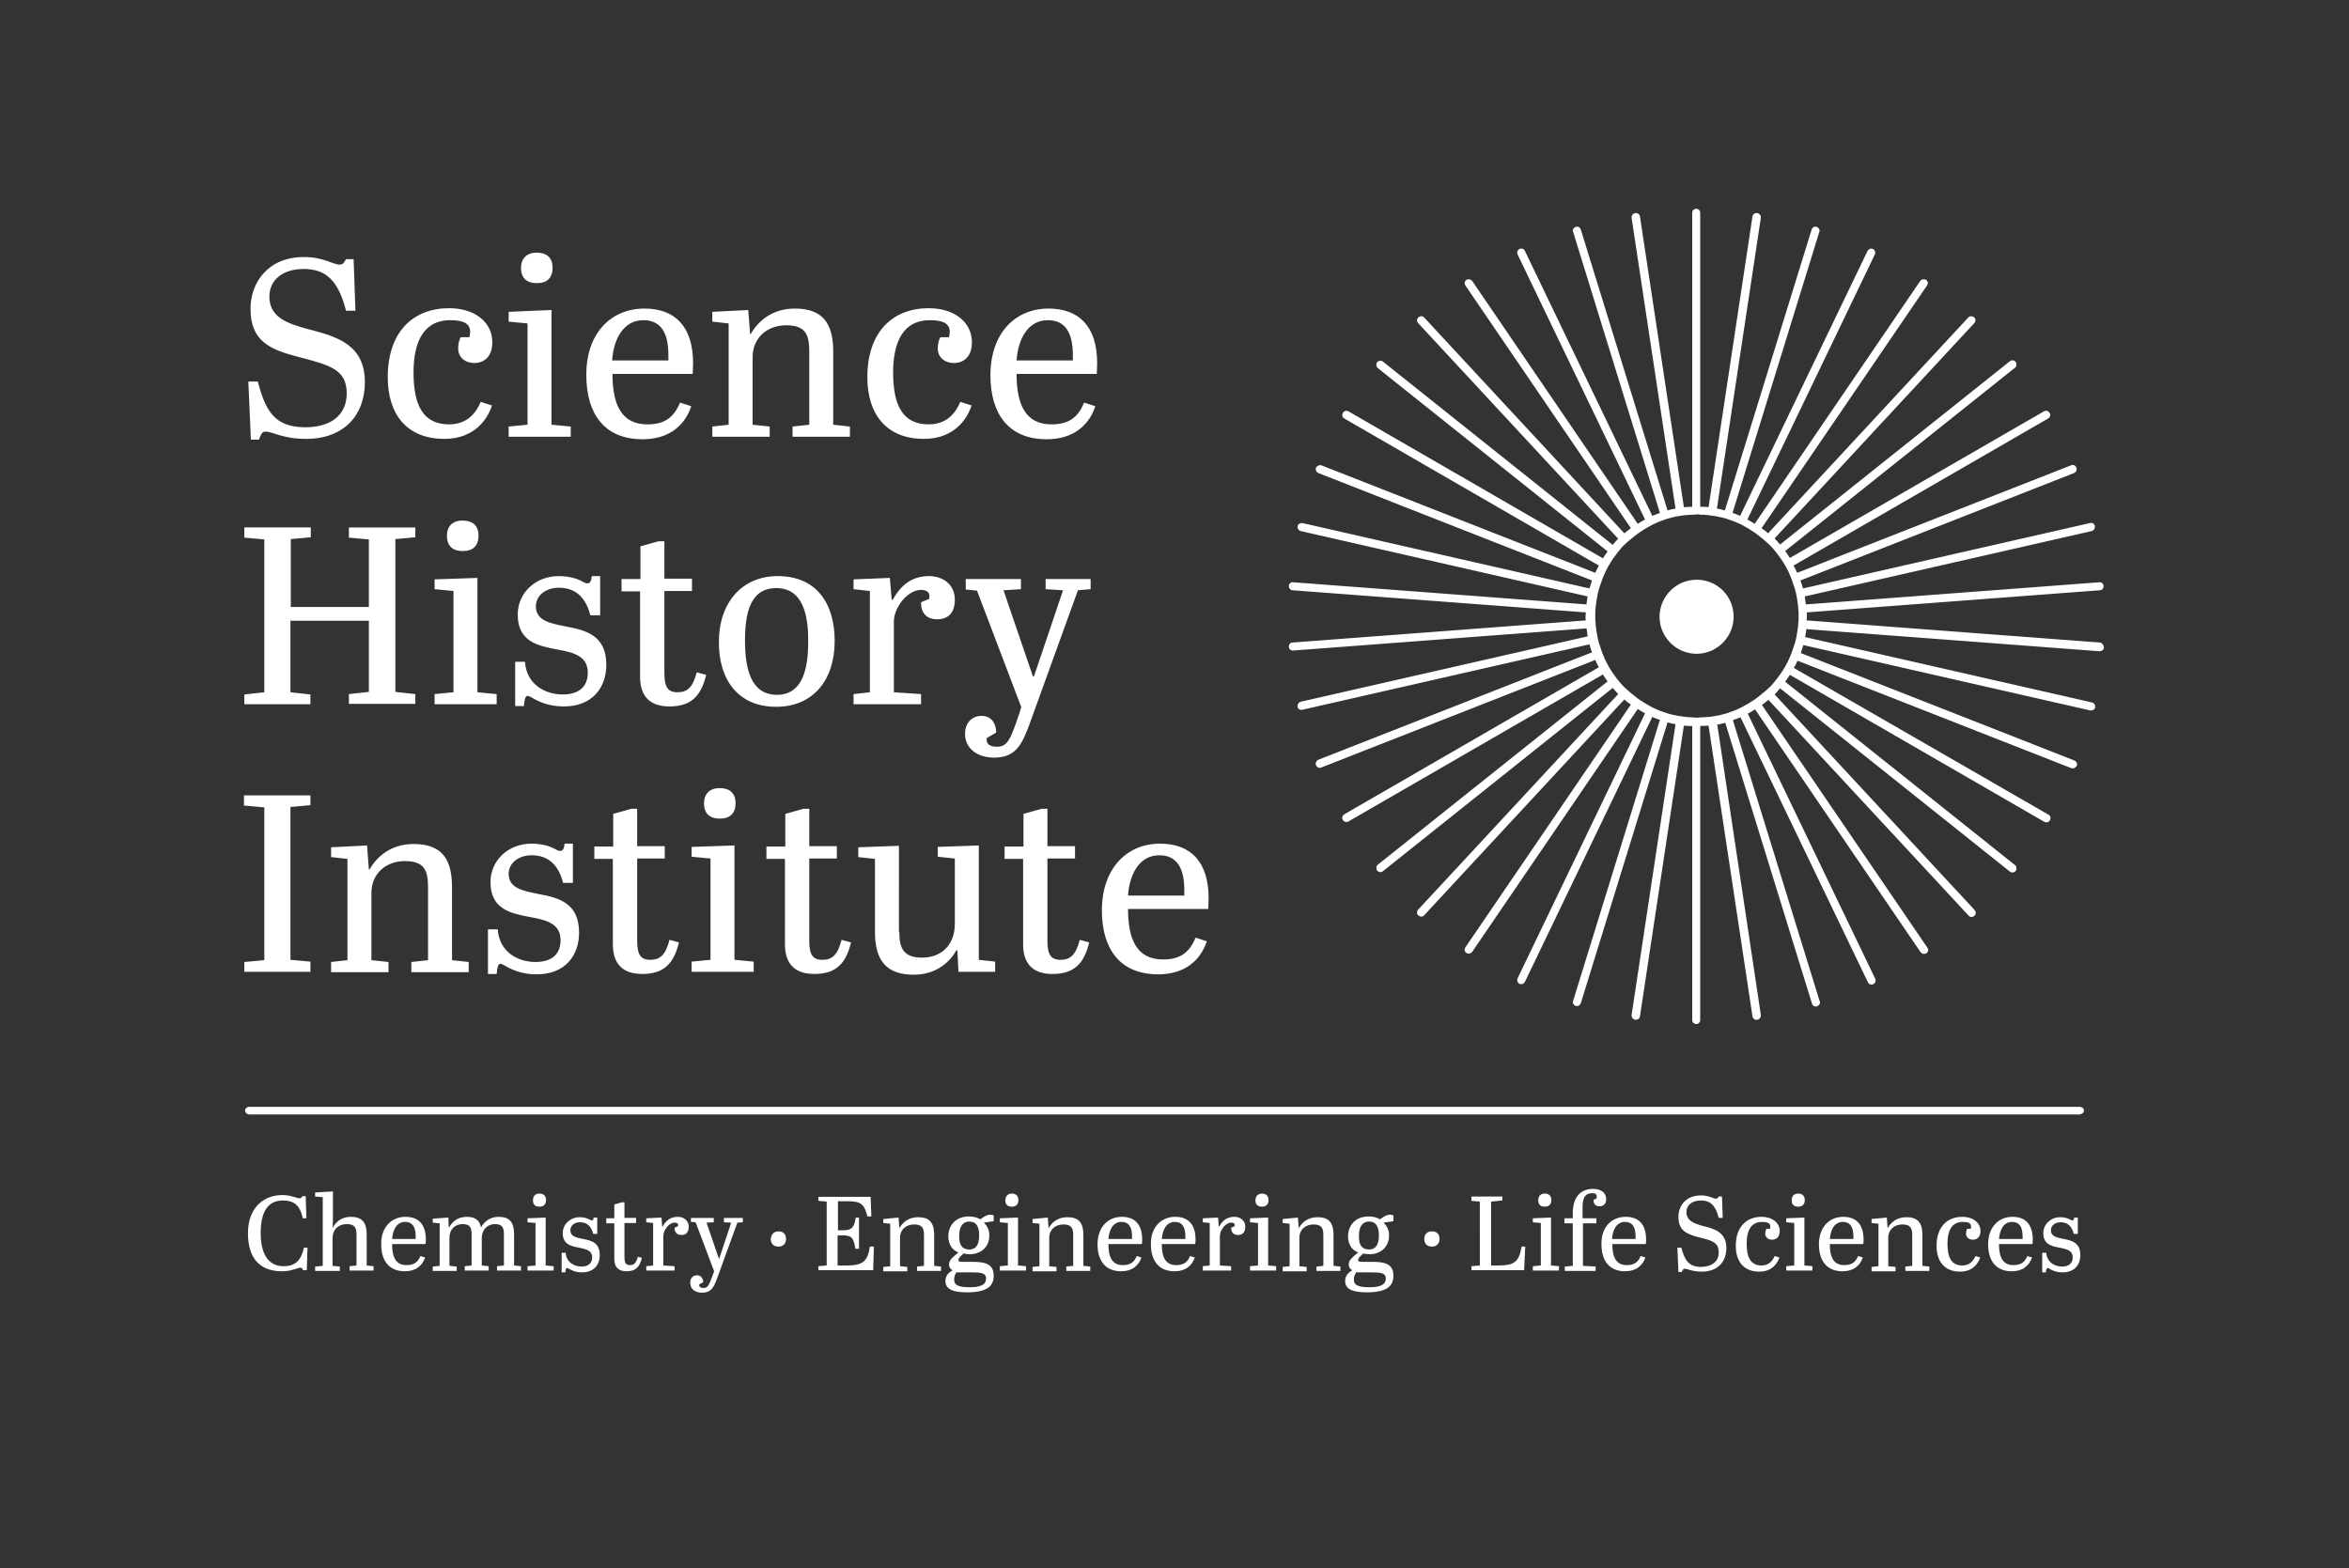 <?xml version="1.0" encoding="utf-8"?>
<!-- Generator: Adobe Illustrator 22.0.1, SVG Export Plug-In . SVG Version: 6.00 Build 0)  -->
<svg version="1.1" id="Layer_1" xmlns="http://www.w3.org/2000/svg" xmlns:xlink="http://www.w3.org/1999/xlink" x="0px" y="0px"
	 viewBox="0 0 647 432" style="enable-background:new 0 0 647 432;" xml:space="preserve">
<rect x="0" y="0" width="647" height="432" fill="#333333" stroke="none"/>
<style type="text/css">
	.st0{fill:#FFFFFF;}
</style>
<path class="st0" d="M71.8,339.7c0,5.7,2.1,9.1,6.3,9.1c3.1,0,4.8-1.4,5.6-5.1h1l-0.2,6.2h-1c-0.2-0.4-0.3-0.7-0.8-0.7
	c-0.6,0-2.4,1-5,1c-5.7,0-9.4-3.1-9.4-10.5c0-6.9,4.2-10.5,9.5-10.5c2.3,0,4,0.9,4.7,0.9c0.4,0,0.6-0.2,0.8-0.6h0.9l0.2,6.1h-1
	c-0.8-3.7-2.5-4.9-5.5-4.9C74,330.7,71.8,333.5,71.8,339.7z M91.7,328.2v8.1l-0.1,1.8h0.1c0.8-1.5,2.4-2.9,4.9-2.9
	c3.1,0,4.4,1.5,4.4,4.9v8.5l1.9,0.2v1.2h-6.6v-1.2l1.9-0.2v-8.4c0-1.9-0.4-3-2.7-3c-2.1,0-3.9,1.3-3.9,4v7.5l2,0.2v1.2h-6.8v-1.2
	l2.1-0.2v-18.9l-2.1-0.2v-1.1L91.7,328.2z M111.7,335.2c3.5,0,5.6,2,5.6,6.3c0,0.4,0,0.8-0.1,1.2H108c0,3.6,1,5.8,4,5.8
	c2,0,3.1-0.8,3.8-2.5l1.3,0.4c-0.8,2.3-2.6,3.8-5.6,3.8c-4.4,0-6.5-3-6.5-7.4C104.9,338,107.9,335.2,111.7,335.2z M114.5,341.2v-0.6
	c0-2.6-0.9-4-2.9-4c-2.3,0-3.4,2.1-3.6,4.7H114.5z M123.5,335.4l0.1,2.7h0.1c0.8-1.4,2.2-2.9,4.9-2.9c2.2,0,3.5,0.9,3.9,2.9
	c0.8-1.4,2.3-2.9,4.8-2.9c3.1,0,4.3,1.5,4.3,4.9v8.5l1.9,0.2v1.2h-6.6v-1.2l1.9-0.2v-8.4c0-1.9-0.3-3-2.5-3c-1.8,0-3.6,1.3-3.6,4
	v7.4l1.9,0.2v1.2h-6.6v-1.2l1.9-0.2v-8.4c0-1.9-0.3-3-2.5-3c-1.9,0-3.6,1.3-3.6,3.8v7.7l2,0.2v1.2h-6.6v-1.2l1.9-0.2v-11.7l-1.9-0.2
	v-1.1L123.5,335.4z M150.3,335.4v13.2l2.2,0.2v1.2h-7.2v-1.2l2.2-0.2v-11.7l-2.2-0.2v-1.1L150.3,335.4z M148.6,328.8
	c1,0,1.8,0.5,1.8,1.8c0,1.1-0.6,1.8-1.8,1.8c-1.4,0-1.8-0.8-1.8-1.7C146.8,329.6,147.3,328.8,148.6,328.8z M154.7,345.1h1.1
	c0.2,2.6,2.3,3.8,4.4,3.8c1.8,0,2.9-0.9,2.9-2.5c0-2-1.7-2.3-3.6-2.7c-2.2-0.4-4.5-0.9-4.5-4c0-2.5,2.1-4.4,4.7-4.4
	c1.1,0,2.1,0.3,2.8,0.7c0.2,0.1,0.4,0.2,0.5,0.2c0.3,0,0.5-0.3,0.5-0.8h1v4.5h-1.1c-0.6-2.2-1.7-3.2-3.7-3.2c-1.5,0-2.6,0.9-2.6,2.2
	c0,1.7,1.6,2,3.5,2.4c2.2,0.4,4.6,1,4.6,4.4c0,2.7-1.6,4.8-4.9,4.8c-1.7,0-2.8-0.5-3.8-1.1c-0.1-0.1-0.2-0.1-0.3-0.1
	c-0.2,0-0.4,0.2-0.5,1.2h-1V345.1z M169.1,337H167v-1.4h2.2v-3.8l2.1-0.6h0.7v4.3h3.2v1.4h-3.2v9.4c0,1.6,0.4,2.2,1.5,2.2
	c1.1,0,1.7-0.5,2.2-2.3l1.1,0.3c-0.6,2.5-1.7,3.7-4.2,3.7c-2.1,0-3.4-1-3.4-3.4V337z M185.8,348.8v1.2H178v-1.2l1.9-0.2v-11.7
	l-1.9-0.2v-1.1l4.2-0.2l0.2,2.5h0.1c0.8-1.5,2-2.7,4.2-2.7c1.6,0,3,1,3,2.7c0,1.6-0.8,2.3-2,2.3c-1.2,0-1.9-0.7-1.9-2l0.9-0.4
	c0-0.1,0.1-0.2,0.1-0.3c0-0.5-0.4-0.7-1-0.7c-1.5,0-3.1,2-3.1,3.7v8.1L185.8,348.8z M190.2,335.5h6.4v1.2l-2,0.1l3.4,9.9h0.1
	l3.3-9.9l-2-0.1v-1.2h5.2v1.2l-1.5,0.1l-5.6,15.4c-0.9,2.5-1.7,3.9-4.1,3.9c-1.8,0-3.3-0.9-3.3-2.8c0-1.1,0.7-2,1.9-2
	c0.9,0,1.6,0.6,1.7,1.9l-1.1,0.6c-0.1,0.7,0.4,1,1.2,1c1.2,0,1.5-0.8,2.6-3.8l0.3-0.8l-5.1-13.5l-1.3-0.1V335.5z M214.4,339.2
	c1.2,0,2.1,0.6,2.1,2.1c0,1.2-0.7,2.1-2.1,2.1c-1.6,0-2.1-1.1-2.1-2.1C212.4,340.1,213.1,339.2,214.4,339.2z M239.8,329.6l0.2,5.5
	h-1.1c-0.8-3.5-1.9-4.2-5.5-4.2h-2.6v8h1.5c2.4,0,3-0.9,3.4-3.5h0.9v8.6h-1c-0.5-3.1-1-3.7-3.7-3.7h-1.2v8.3h2.6
	c4.4,0,5.7-1.2,6.3-5.2h1.1l-0.2,6.5h-15.1v-1.1l2.3-0.2V331l-2.3-0.2v-1.1H239.8z M247.5,335.4l0.2,2.8h0.1
	c0.8-1.4,2.4-2.9,5.1-2.9c3.1,0,4.4,1.5,4.4,4.9v8.5l1.9,0.2v1.2h-6.6v-1.2l1.9-0.2v-8.4c0-1.9-0.4-3-2.7-3c-2.1,0-3.9,1.3-3.9,3.7
	v7.8l2,0.2v1.2h-6.6v-1.2l1.9-0.2v-11.7l-1.9-0.2v-1.1L247.5,335.4z M272.8,334.6c0.3,0,0.6,0.1,0.9,0.2v1.6l-2.7,0.4
	c0.8,0.8,1.5,1.9,1.5,3.5c0,3.3-2.4,5.2-5.4,5.2c-0.7,0-1.1-0.1-1.7-0.2c-0.9,0.8-1.4,1.3-1.4,1.7c0,0.6,0.4,0.6,1.2,0.6h2.7
	c3.3,0,5.8,0.5,5.8,3.8c0,2.9-1.8,4.6-7.4,4.6c-4.4,0-5.9-1.2-5.9-3.1c0-1.6,1-2.4,2-3c-0.7-0.3-1-0.9-1-1.6c0-1.3,1.2-2.1,2.6-3.3
	c-1.8-0.6-2.8-2.4-2.8-4.4c0-2.9,1.9-5.5,5.7-5.5c1.3,0,2.4,0.3,3.1,0.8C270.8,335.3,271.8,334.6,272.8,334.6z M263.5,350.4
	c-0.4,0.6-0.7,1.2-0.7,2c0,1.4,0.7,2.2,4.3,2.2c2.8,0,4.5-0.6,4.5-2.4c0-1.6-1.5-1.7-4.2-1.7H263.5z M267,344.2
	c1.5,0,2.7-0.9,2.7-3.9c0-2.8-1.1-3.8-2.7-3.8c-1.5,0-2.8,1-2.8,3.9C264.1,343.3,265.3,344.2,267,344.2z M280.4,335.4v13.2l2.2,0.2
	v1.2h-7.2v-1.2l2.2-0.2v-11.7l-2.2-0.2v-1.1L280.4,335.4z M278.7,328.8c1,0,1.8,0.5,1.8,1.8c0,1.1-0.6,1.8-1.8,1.8
	c-1.4,0-1.8-0.8-1.8-1.7C276.9,329.6,277.5,328.8,278.7,328.8z M288.6,335.4l0.2,2.8h0.1c0.8-1.4,2.4-2.9,5.1-2.9
	c3.1,0,4.4,1.5,4.4,4.9v8.5l1.9,0.2v1.2h-6.6v-1.2l1.9-0.2v-8.4c0-1.9-0.4-3-2.7-3c-2.1,0-3.9,1.3-3.9,3.7v7.8l2,0.2v1.2h-6.6v-1.2
	l1.9-0.2v-11.7l-1.9-0.2v-1.1L288.6,335.4z M309,335.2c3.5,0,5.6,2,5.6,6.3c0,0.4,0,0.8-0.1,1.2h-9.2c0,3.6,1,5.8,4,5.8
	c2,0,3.1-0.8,3.8-2.5l1.3,0.4c-0.8,2.3-2.6,3.8-5.6,3.8c-4.4,0-6.5-3-6.5-7.4C302.3,338,305.2,335.2,309,335.2z M311.8,341.2v-0.6
	c0-2.6-0.9-4-2.9-4c-2.3,0-3.4,2.1-3.6,4.7H311.8z M323.7,335.2c3.5,0,5.6,2,5.6,6.3c0,0.4,0,0.8-0.1,1.2H320c0,3.6,1,5.8,4,5.8
	c2,0,3.1-0.8,3.8-2.5l1.3,0.4c-0.8,2.3-2.6,3.8-5.6,3.8c-4.4,0-6.5-3-6.5-7.4C316.9,338,319.9,335.2,323.7,335.2z M326.5,341.2v-0.6
	c0-2.6-0.9-4-2.9-4c-2.3,0-3.4,2.1-3.6,4.7H326.5z M339.1,348.8v1.2h-7.8v-1.2l1.9-0.2v-11.7l-1.9-0.2v-1.1l4.2-0.2l0.2,2.5h0.1
	c0.8-1.5,2-2.7,4.2-2.7c1.6,0,3,1,3,2.7c0,1.6-0.8,2.3-2,2.3c-1.2,0-1.9-0.7-1.9-2l0.9-0.4c0-0.1,0.1-0.2,0.1-0.3
	c0-0.5-0.4-0.7-1-0.7c-1.5,0-3.1,2-3.1,3.7v8.1L339.1,348.8z M349.3,335.4v13.2l2.2,0.2v1.2h-7.2v-1.2l2.2-0.2v-11.7l-2.2-0.2v-1.1
	L349.3,335.4z M347.6,328.8c1,0,1.8,0.5,1.8,1.8c0,1.1-0.6,1.8-1.8,1.8c-1.4,0-1.8-0.8-1.8-1.7C345.8,329.6,346.4,328.8,347.6,328.8
	z M357.5,335.4l0.2,2.8h0.1c0.8-1.4,2.4-2.9,5.1-2.9c3.1,0,4.4,1.5,4.4,4.9v8.5l1.9,0.2v1.2h-6.6v-1.2l1.9-0.2v-8.4
	c0-1.9-0.4-3-2.7-3c-2.1,0-3.9,1.3-3.9,3.7v7.8l2,0.2v1.2h-6.6v-1.2l1.9-0.2v-11.7l-1.9-0.2v-1.1L357.5,335.4z M382.9,334.6
	c0.3,0,0.6,0.1,0.9,0.2v1.6l-2.7,0.4c0.8,0.8,1.5,1.9,1.5,3.5c0,3.3-2.4,5.2-5.4,5.2c-0.7,0-1.1-0.1-1.7-0.2
	c-0.9,0.8-1.4,1.3-1.4,1.7c0,0.6,0.4,0.6,1.2,0.6h2.7c3.3,0,5.8,0.5,5.8,3.8c0,2.9-1.8,4.6-7.4,4.6c-4.4,0-5.9-1.2-5.9-3.1
	c0-1.6,1-2.4,2-3c-0.7-0.3-1-0.9-1-1.6c0-1.3,1.2-2.1,2.6-3.3c-1.8-0.6-2.8-2.4-2.8-4.4c0-2.9,1.9-5.5,5.7-5.5
	c1.3,0,2.4,0.3,3.1,0.8C380.9,335.3,381.9,334.6,382.9,334.6z M373.6,350.4c-0.4,0.6-0.7,1.2-0.7,2c0,1.4,0.7,2.2,4.3,2.2
	c2.8,0,4.5-0.6,4.5-2.4c0-1.6-1.5-1.7-4.2-1.7H373.6z M377.1,344.2c1.5,0,2.7-0.9,2.7-3.9c0-2.8-1.1-3.8-2.7-3.8
	c-1.5,0-2.8,1-2.8,3.9C374.2,343.3,375.4,344.2,377.1,344.2z M394.4,339.2c1.2,0,2.1,0.6,2.1,2.1c0,1.2-0.7,2.1-2.1,2.1
	c-1.6,0-2.1-1.1-2.1-2.1C392.3,340.1,393,339.2,394.4,339.2z M413.8,329.6v1.1l-3.1,0.3v17.6h1.8c4.4,0,5.9-0.8,6.6-5.2h1l-0.3,6.5
	h-14.5v-1.1l2.3-0.2V331l-2.3-0.2v-1.2H413.8z M427.2,335.4v13.2l2.2,0.2v1.2h-7.2v-1.2l2.2-0.2v-11.7l-2.2-0.2v-1.1L427.2,335.4z
	 M425.5,328.8c1,0,1.8,0.5,1.8,1.8c0,1.1-0.6,1.8-1.8,1.8c-1.4,0-1.8-0.8-1.8-1.7C423.7,329.6,424.2,328.8,425.5,328.8z M439.8,337
	H436v11.7l3.5,0.2v1.2H431v-1.2l2.2-0.2V337h-2.3v-1.4h2.3v-1.4c0-4,1.8-6.7,5.6-6.7c2.2,0,3.6,1.1,3.6,2.8c0,1.2-0.6,2-1.8,2
	c-1.2,0-1.7-0.7-1.7-1.8l0.8-0.3c0.1-0.2,0.1-0.4,0.1-0.6c0-0.7-0.5-0.9-1.3-0.9c-2.3,0-2.6,2-2.6,4v2.9h3.8V337z M447.8,335.2
	c3.5,0,5.6,2,5.6,6.3c0,0.4,0,0.8-0.1,1.2h-9.2c0,3.6,1,5.8,4,5.8c2,0,3.1-0.8,3.8-2.5l1.3,0.4c-0.8,2.3-2.6,3.8-5.6,3.8
	c-4.4,0-6.5-3-6.5-7.4C441,338,443.9,335.2,447.8,335.2z M450.5,341.2v-0.6c0-2.6-0.9-4-2.9-4c-2.3,0-3.4,2.1-3.6,4.7H450.5z
	 M473.4,345c0-2.8-1.9-3.3-5.6-4.2c-3.4-0.9-5.5-1.9-5.5-5.6c0-2.9,1.9-5.9,6.2-5.9c2.3,0,3.4,0.9,4.1,0.9c0.4,0,0.6-0.2,0.8-0.6
	h0.9l0.2,5.9h-1.1c-0.9-3.6-2.4-4.8-4.9-4.8c-2.4,0-4,1.2-4,3.2c0,2.3,1.9,3.1,4.5,3.8c3.2,0.8,6.5,1.7,6.5,6.1
	c0,3.7-2.3,6.5-6.8,6.5c-2.7,0-3.8-0.8-4.7-0.8c-0.4,0-0.5,0.4-0.8,0.9h-0.9l-0.3-6.7h1.1c0.9,3.3,1.9,5.3,5.5,5.3
	C471.7,348.9,473.4,347.4,473.4,345z M481.1,342.6c0,3.8,1.1,6,4.1,6c2.1,0,3.1-1.4,3.6-2.6l1.3,0.4c-0.4,1.3-1.8,3.9-5.5,3.9
	c-4.3,0-6.5-2.8-6.5-7.1c0-5.2,2.9-8,7.1-8c2.9,0,5,1.6,5,3.9c0,1.7-1,2.4-2.1,2.4c-1,0-1.9-0.6-1.9-1.7c0-0.3,0.1-0.8,0.3-1.3h1
	c0.1-0.2,0.1-0.4,0.1-0.6c0-1-0.8-1.3-2.3-1.3C482.5,336.6,481.1,338.7,481.1,342.6z M497,335.4v13.2l2.2,0.2v1.2H492v-1.2l2.2-0.2
	v-11.7l-2.2-0.2v-1.1L497,335.4z M495.3,328.8c1,0,1.8,0.5,1.8,1.8c0,1.1-0.6,1.8-1.8,1.8c-1.4,0-1.8-0.8-1.8-1.7
	C493.5,329.6,494,328.8,495.3,328.8z M507.7,335.2c3.5,0,5.6,2,5.6,6.3c0,0.4,0,0.8-0.1,1.2H504c0,3.6,1,5.8,4,5.8
	c2,0,3.1-0.8,3.8-2.5l1.3,0.4c-0.8,2.3-2.6,3.8-5.6,3.8c-4.4,0-6.5-3-6.5-7.4C501,338,503.9,335.2,507.7,335.2z M510.5,341.2v-0.6
	c0-2.6-0.9-4-2.9-4c-2.3,0-3.4,2.1-3.6,4.7H510.5z M519.7,335.4l0.2,2.8h0.1c0.8-1.4,2.4-2.9,5.1-2.9c3.1,0,4.4,1.5,4.4,4.9v8.5
	l1.9,0.2v1.2h-6.6v-1.2l1.9-0.2v-8.4c0-1.9-0.4-3-2.7-3c-2.1,0-3.9,1.3-3.9,3.7v7.8l2,0.2v1.2h-6.6v-1.2l1.9-0.2v-11.7l-1.9-0.2
	v-1.1L519.7,335.4z M536.4,342.6c0,3.8,1.1,6,4.1,6c2.1,0,3.1-1.4,3.6-2.6l1.3,0.4c-0.4,1.3-1.8,3.9-5.5,3.9c-4.3,0-6.5-2.8-6.5-7.1
	c0-5.2,2.9-8,7.1-8c2.9,0,5,1.6,5,3.9c0,1.7-1,2.4-2.1,2.4c-1,0-1.9-0.6-1.9-1.7c0-0.3,0.1-0.8,0.3-1.3h1c0.1-0.2,0.1-0.4,0.1-0.6
	c0-1-0.8-1.3-2.3-1.3C537.8,336.6,536.4,338.7,536.4,342.6z M554.3,335.2c3.5,0,5.6,2,5.6,6.3c0,0.4,0,0.8-0.1,1.2h-9.2
	c0,3.6,1,5.8,4,5.8c2,0,3.1-0.8,3.8-2.5l1.3,0.4c-0.8,2.3-2.6,3.8-5.6,3.8c-4.4,0-6.5-3-6.5-7.4C547.6,338,550.5,335.2,554.3,335.2z
	 M557.1,341.2v-0.6c0-2.6-0.9-4-2.9-4c-2.3,0-3.4,2.1-3.6,4.7H557.1z M562.5,345.1h1.1c0.2,2.6,2.3,3.8,4.4,3.8
	c1.8,0,2.9-0.9,2.9-2.5c0-2-1.7-2.3-3.6-2.7c-2.2-0.4-4.5-0.9-4.5-4c0-2.5,2.1-4.4,4.7-4.4c1.1,0,2.1,0.3,2.8,0.7
	c0.2,0.1,0.4,0.2,0.5,0.2c0.3,0,0.5-0.3,0.5-0.8h1v4.5h-1.1c-0.6-2.2-1.7-3.2-3.7-3.2c-1.5,0-2.6,0.9-2.6,2.2c0,1.7,1.6,2,3.5,2.4
	c2.2,0.4,4.6,1,4.6,4.4c0,2.7-1.6,4.8-4.9,4.8c-1.7,0-2.8-0.5-3.8-1.1c-0.1-0.1-0.2-0.1-0.3-0.1c-0.2,0-0.4,0.2-0.5,1.2h-1V345.1z
	 M95.5,108.4c0-6.6-4.5-7.8-13.4-10.1C74,96.2,69,93.8,69,85c0-7,4.7-14.2,14.7-14.2c5.4,0,8.1,2.1,9.8,2.1c1,0,1.3-0.6,1.8-1.5h2.1
	l0.5,14.2h-2.6c-2.2-8.7-5.8-11.5-11.7-11.5c-5.7,0-9.4,3-9.4,7.6c0,5.6,4.7,7.4,10.8,9c7.6,2,15.5,4.1,15.5,14.6
	c0,8.9-5.6,15.6-16.2,15.6c-6.5,0-9.1-2-11.2-2c-1,0-1.2,0.8-1.8,2.2h-2.2l-0.7-16H71c2.1,7.8,4.4,12.6,13.1,12.6
	C91.4,117.7,95.5,114.1,95.5,108.4z M113.9,102.6c0,9,2.6,14.3,9.8,14.3c5.1,0,7.5-3.3,8.7-6.2l3.1,1c-1,3.2-4.4,9.2-13.1,9.2
	c-10.2,0-15.6-6.6-15.6-17c0-12.5,7-19,16.9-19c6.9,0,11.9,3.7,11.9,9.4c0,4.1-2.4,5.7-5,5.7c-2.4,0-4.4-1.5-4.4-4
	c0-0.8,0.1-2,0.7-3.1h2.4c0.1-0.6,0.2-1,0.2-1.5c0-2.3-1.9-3.2-5.5-3.2C117.2,88.2,113.9,93.4,113.9,102.6z M151.9,85.4V117l5.3,0.5
	v2.8h-17.1v-2.8l5.2-0.5V89.1l-5.2-0.5v-2.7L151.9,85.4z M147.8,69.6c2.5,0,4.4,1.1,4.4,4.2c0,2.7-1.5,4.2-4.3,4.2
	c-3.3,0-4.4-1.9-4.4-4.2C143.5,71.5,144.8,69.6,147.8,69.6z M177.5,85c8.3,0,13.4,4.8,13.4,15.1c0,0.9-0.1,1.9-0.1,2.9h-22.1
	c0,8.5,2.5,13.9,9.6,13.9c4.8,0,7.3-1.9,9-6l3.1,1c-1.8,5.4-6.2,9.1-13.4,9.1c-10.6,0-15.5-7.1-15.5-17.6
	C161.4,91.7,168.4,85,177.5,85z M184.1,99.3v-1.5c0-6.3-2.2-9.6-6.9-9.6c-5.4,0-8.2,5.1-8.6,11.1H184.1z M206.1,85.4l0.5,6.6h0.2
	c1.9-3.4,5.8-7,12.1-7c7.4,0,10.6,3.7,10.6,11.8V117l4.6,0.5v2.8h-15.8v-2.8l4.6-0.5V96.8c0-4.6-1-7.2-6.4-7.2
	c-4.9,0-9.2,3.2-9.2,8.8V117l4.7,0.5v2.8h-15.8v-2.8l4.5-0.5V89.1l-4.5-0.5v-2.7L206.1,85.4z M246,102.6c0,9,2.6,14.3,9.8,14.3
	c5.1,0,7.5-3.3,8.7-6.2l3.1,1c-1,3.2-4.4,9.2-13.1,9.2c-10.2,0-15.6-6.6-15.6-17c0-12.5,7-19,16.9-19c6.9,0,11.9,3.7,11.9,9.4
	c0,4.1-2.4,5.7-5,5.7c-2.4,0-4.4-1.5-4.4-4c0-0.8,0.1-2,0.7-3.1h2.4c0.1-0.6,0.2-1,0.2-1.5c0-2.3-1.9-3.2-5.5-3.2
	C249.3,88.2,246,93.4,246,102.6z M288.8,85c8.3,0,13.4,4.8,13.4,15.1c0,0.9-0.1,1.9-0.1,2.9H280c0,8.5,2.5,13.9,9.6,13.9
	c4.8,0,7.3-1.9,9-6l3.1,1c-1.8,5.4-6.2,9.1-13.4,9.1c-10.6,0-15.5-7.1-15.5-17.6C272.8,91.7,279.7,85,288.8,85z M295.5,99.3v-1.5
	c0-6.3-2.2-9.6-6.9-9.6c-5.4,0-8.2,5.1-8.6,11.1H295.5z M80,167.2h21.6v-18.6l-5.5-0.5v-2.8h18.3v2.7l-5.5,0.5v42.1l5.5,0.6v2.7
	H96.1v-2.7l5.5-0.6V171H80v19.7l5.5,0.6v2.7H67.3v-2.7l5.5-0.6v-42.1l-5.5-0.5v-2.8h18.3v2.7l-5.5,0.5V167.2z M131.5,159.2v31.5
	l5.3,0.5v2.8h-17.1v-2.8l5.2-0.5v-27.9l-5.2-0.5v-2.7L131.5,159.2z M127.4,143.4c2.5,0,4.4,1.1,4.4,4.2c0,2.7-1.5,4.2-4.3,4.2
	c-3.3,0-4.4-1.9-4.4-4.2C123.1,145.2,124.4,143.4,127.4,143.4z M141.9,182.3h2.7c0.4,6.2,5.5,9,10.4,9c4.4,0,6.9-2.1,6.9-6
	c0-4.7-4.1-5.6-8.5-6.4c-5.2-1-10.8-2.1-10.8-9.6c0-6,4.9-10.6,11.3-10.6c2.7,0,5,0.6,6.7,1.6c0.5,0.3,0.9,0.4,1.2,0.4
	c0.8,0,1.1-0.8,1.2-2h2.3v10.8h-2.7c-1.3-5.1-4.2-7.6-8.7-7.6c-3.6,0-6.3,2.2-6.3,5.1c0,4,3.9,4.7,8.4,5.6c5.3,1,11,2.4,11,10.5
	c0,6.4-3.9,11.5-11.7,11.5c-4,0-6.8-1.2-9.1-2.6c-0.3-0.1-0.6-0.3-0.8-0.3c-0.6,0-0.9,0.5-1.1,2.8h-2.4V182.3z M176.4,162.9h-5.2
	v-3.4h5.2v-9l5-1.4h1.6v10.3h7.6v3.4H183v22.6c0,3.8,0.9,5.3,3.6,5.3c2.6,0,4.2-1.2,5.3-5.5l2.6,0.7c-1.4,5.9-4.2,8.7-10.1,8.7
	c-5,0-8.1-2.4-8.1-8.2V162.9z M214.2,158.7c10.6,0,15.7,7.4,15.7,17.9c0,10.8-6,18.1-16.1,18.1c-10.4,0-15.8-7.3-15.8-17.8
	C198,166.1,204.3,158.7,214.2,158.7z M213.8,162c-7.1,0-8.6,6.8-8.6,14.4c0,7.8,1.6,15,8.8,15c6.9,0,8.6-6.8,8.6-14.5
	C222.7,169.3,221.1,162,213.8,162z M253.7,191.2v2.8h-18.6v-2.8l4.5-0.5v-27.9l-4.5-0.5v-2.7l10-0.4l0.5,6h0.3c2-3.6,4.9-6.5,10-6.5
	c3.8,0,7.1,2.3,7.1,6.5c0,3.7-1.9,5.4-4.9,5.4c-2.8,0-4.5-1.7-4.4-4.7l2.2-0.9c0.1-0.3,0.1-0.6,0.1-0.8c0-1.2-1-1.7-2.3-1.7
	c-3.7,0-7.5,4.8-7.5,8.8v19.4L253.7,191.2z M265.9,159.5h15.3v2.8l-4.8,0.3l8.1,23.7h0.3l8-23.7l-4.8-0.3v-2.8h12.4v2.8l-3.5,0.3
	l-13.3,36.8c-2.2,6-4,9.3-9.8,9.3c-4.2,0-8-2.2-8-6.6c0-2.6,1.6-4.9,4.6-4.9c2.2,0,3.9,1.5,4,4.6l-2.6,1.5c-0.3,1.7,0.9,2.4,2.8,2.4
	c2.9,0,3.7-1.9,6.1-9l0.6-1.9l-12.2-32.1l-3.1-0.3V159.5z M72.7,222.4l-5.5-0.5v-2.8h18.3v2.7l-5.5,0.5v42.1l5.5,0.5v2.8H67.3V265
	l5.5-0.5V222.4z M101.1,232.9l0.5,6.6h0.2c1.9-3.4,5.8-7,12.1-7c7.4,0,10.6,3.7,10.6,11.8v20.2l4.6,0.5v2.8h-15.8v-2.8l4.6-0.5
	v-20.1c0-4.6-1-7.2-6.4-7.2c-4.9,0-9.2,3.2-9.2,8.8v18.5l4.7,0.5v2.8H91.2v-2.8l4.5-0.5v-27.9l-4.5-0.5v-2.7L101.1,232.9z
	 M134.4,256h2.7c0.4,6.2,5.5,9,10.4,9c4.4,0,6.9-2.1,6.9-6c0-4.7-4.1-5.6-8.5-6.4c-5.2-1-10.8-2.1-10.8-9.6c0-6,4.9-10.6,11.3-10.6
	c2.7,0,5,0.6,6.7,1.6c0.5,0.3,0.9,0.4,1.2,0.4c0.8,0,1.1-0.8,1.2-2h2.3v10.8h-2.7c-1.3-5.1-4.2-7.6-8.7-7.6c-3.6,0-6.3,2.2-6.3,5.1
	c0,4,3.9,4.7,8.4,5.6c5.3,1,11,2.4,11,10.6c0,6.4-3.9,11.5-11.7,11.5c-4,0-6.8-1.2-9.1-2.6c-0.3-0.1-0.6-0.3-0.8-0.3
	c-0.6,0-0.9,0.5-1.1,2.8h-2.4V256z M168.9,236.6h-5.2v-3.4h5.2v-9l5-1.4h1.6v10.3h7.6v3.4h-7.6v22.6c0,3.8,0.9,5.3,3.6,5.3
	c2.6,0,4.2-1.2,5.3-5.5l2.6,0.7c-1.4,5.9-4.2,8.7-10.1,8.7c-5,0-8.1-2.4-8.1-8.2V236.6z M202.3,232.9v31.5l5.3,0.5v2.8h-17.1v-2.8
	l5.2-0.5v-27.9l-5.2-0.5v-2.7L202.3,232.9z M198.2,217.1c2.5,0,4.4,1.1,4.4,4.2c0,2.7-1.5,4.2-4.3,4.2c-3.3,0-4.4-1.9-4.4-4.2
	C193.9,219,195.2,217.1,198.2,217.1z M216.3,236.6h-5.2v-3.4h5.2v-9l5-1.4h1.6v10.3h7.6v3.4h-7.6v22.6c0,3.8,0.9,5.3,3.6,5.3
	c2.6,0,4.2-1.2,5.3-5.5l2.6,0.7c-1.4,5.9-4.2,8.7-10.1,8.7c-5,0-8.1-2.4-8.1-8.2V236.6z M247.7,256.7c0,4.6,1.2,7.1,6.3,7.1
	c4.9,0,9-3.1,9-9.4v-17.9l-4.7-0.5v-2.7l11.3-0.4v31.5l4.5,0.5v2.8h-10.1l-0.3-5.9h-0.3c-1.9,3.4-5.7,6.7-11.7,6.7
	c-7.4,0-10.7-3.7-10.7-11.8v-20.1l-4.6-0.5v-2.7l11.2-0.4V256.7z M281.9,236.6h-5.2v-3.4h5.2v-9l5-1.4h1.6v10.3h7.6v3.4h-7.6v22.6
	c0,3.8,0.9,5.3,3.6,5.3c2.6,0,4.2-1.2,5.3-5.5l2.6,0.7c-1.4,5.9-4.2,8.7-10.1,8.7c-5,0-8.1-2.4-8.1-8.2V236.6z M319.5,232.4
	c8.3,0,13.4,4.8,13.4,15.1c0,0.9-0.1,1.9-0.1,2.9h-22.1c0,8.5,2.5,13.9,9.6,13.9c4.8,0,7.3-1.9,9-6l3.1,1c-1.8,5.4-6.2,9.1-13.4,9.1
	c-10.6,0-15.5-7.1-15.5-17.6C303.5,239.2,310.4,232.4,319.5,232.4z M326.2,246.7v-1.5c0-6.3-2.2-9.6-6.9-9.6
	c-5.4,0-8.2,5.1-8.6,11.1H326.2z M574,305.9L574,305.9c0-0.6-0.6-1-1.2-1H68.7c-0.7,0-1.2,0.5-1.2,1l0,0c0,0.6,0.6,1.1,1.2,1.1
	h504.1C573.5,306.9,574,306.5,574,305.9z M578.4,177l-80.8-6.1c0-0.4,0.1-0.7,0.1-1.1c0-0.4,0-0.8-0.1-1.1l80.8-6.1
	c0.6,0,1-0.5,1-1.1c0,0,0-0.1,0-0.1c0-0.6-0.6-1.1-1.2-1l-80.8,6.1c-0.1-0.8-0.2-1.5-0.3-2.2l79-18c0.5-0.1,0.9-0.6,0.9-1.1
	c0-0.1,0-0.2,0-0.3c-0.1-0.6-0.7-1-1.4-0.8l-79,18c-0.2-0.7-0.4-1.5-0.7-2.2l75.4-29.6c0.4-0.2,0.7-0.6,0.7-1.1c0-0.1,0-0.3-0.1-0.4
	c-0.2-0.6-0.9-0.9-1.5-0.6l-75.4,29.6c-0.3-0.7-0.6-1.4-1-2l70.1-40.5c0.4-0.2,0.6-0.6,0.6-1c0-0.2,0-0.4-0.2-0.6
	c-0.3-0.5-1-0.7-1.5-0.4L493,153.7c-0.4-0.6-0.8-1.3-1.3-1.9l63.3-50.5c0.3-0.2,0.4-0.6,0.4-0.9c0-0.2-0.1-0.5-0.2-0.7
	c-0.4-0.5-1.1-0.6-1.6-0.2l-63.3,50.5c-0.5-0.6-1-1.1-1.5-1.7L543.8,89c0.2-0.2,0.3-0.5,0.3-0.8c0-0.3-0.1-0.6-0.4-0.8
	c-0.5-0.4-1.2-0.4-1.6,0.1l-55.1,59.4c-0.6-0.5-1.2-1-1.8-1.4l45.6-66.9c0.1-0.2,0.2-0.4,0.2-0.6c0-0.4-0.2-0.7-0.5-0.9
	c-0.5-0.3-1.2-0.2-1.6,0.3l-45.6,66.9c-0.6-0.4-1.3-0.8-2-1.2l35.1-73c0.1-0.2,0.1-0.3,0.1-0.5c0-0.4-0.2-0.8-0.6-1
	c-0.6-0.3-1.2,0-1.5,0.5l-35.1,73c-0.7-0.3-1.4-0.6-2.1-0.8l23.9-77.4c0-0.1,0.1-0.2,0.1-0.3c0-0.5-0.3-0.9-0.8-1.1
	c-0.6-0.2-1.2,0.1-1.4,0.7l-23.9,77.4c-0.7-0.2-1.5-0.4-2.2-0.5L485,60c0-0.1,0-0.1,0-0.2c0-0.5-0.4-1-1-1.1
	c-0.6-0.1-1.2,0.3-1.3,0.9l-12.1,80.1c-0.7-0.1-1.5-0.1-2.3-0.1v-81c0-0.6-0.5-1.1-1.1-1.1c-0.6,0-1.1,0.5-1.1,1.1v81
	c-0.8,0-1.5,0.1-2.3,0.1l-12.1-80.1c-0.1-0.6-0.7-1-1.3-0.9c-0.6,0.1-1,0.6-1,1.1c0,0.1,0,0.1,0,0.2l12.1,80.1
	c-0.7,0.1-1.5,0.3-2.2,0.5l-23.9-77.4c-0.2-0.6-0.8-0.9-1.4-0.7c-0.5,0.2-0.8,0.6-0.8,1.1c0,0.1,0,0.2,0.1,0.3l23.9,77.4
	c-0.7,0.3-1.4,0.5-2.1,0.8l-35.1-73c-0.3-0.6-1-0.8-1.5-0.5c-0.4,0.2-0.6,0.6-0.6,1c0,0.2,0,0.3,0.1,0.5l35.1,73
	c-0.7,0.4-1.3,0.7-2,1.2l-45.6-66.9c-0.4-0.5-1.1-0.6-1.6-0.3c-0.3,0.2-0.5,0.6-0.5,0.9c0,0.2,0.1,0.4,0.2,0.6l45.6,66.9
	c-0.6,0.5-1.2,0.9-1.8,1.4l-55.1-59.4c-0.4-0.5-1.1-0.5-1.6-0.1c-0.2,0.2-0.4,0.5-0.4,0.8c0,0.3,0.1,0.5,0.3,0.8l55.1,59.4
	c-0.5,0.5-1,1.1-1.5,1.7l-63.3-50.5c-0.5-0.4-1.2-0.3-1.6,0.2c-0.2,0.2-0.2,0.5-0.2,0.7c0,0.3,0.1,0.7,0.4,0.9l63.3,50.5
	c-0.4,0.6-0.9,1.2-1.3,1.9l-70.1-40.5c-0.5-0.3-1.2-0.1-1.5,0.4c-0.1,0.2-0.2,0.4-0.2,0.6c0,0.4,0.2,0.8,0.6,1l70.1,40.5
	c-0.4,0.7-0.7,1.3-1,2l-75.4-29.6c-0.6-0.2-1.2,0.1-1.5,0.6c-0.1,0.1-0.1,0.3-0.1,0.4c0,0.5,0.3,0.9,0.7,1.1l75.4,29.6
	c-0.2,0.7-0.5,1.4-0.7,2.2l-79-18c-0.6-0.1-1.2,0.2-1.4,0.8c0,0.1,0,0.2,0,0.3c0,0.5,0.4,1,0.9,1.1l79,18c-0.1,0.7-0.3,1.5-0.3,2.2
	l-80.8-6.1c-0.6-0.1-1.2,0.4-1.2,1c0,0,0,0.1,0,0.1c0,0.6,0.5,1.1,1,1.1l80.8,6.1c0,0.4-0.1,0.8-0.1,1.1c0,0.4,0,0.8,0.1,1.1
	l-80.8,6.1c-0.6,0-1,0.5-1,1.1c0,0,0,0.1,0,0.1c0,0.6,0.6,1.1,1.2,1l80.8-6.1c0.1,0.8,0.2,1.5,0.3,2.2l-79,18
	c-0.5,0.1-0.9,0.6-0.9,1.1c0,0.1,0,0.2,0,0.3c0.1,0.6,0.7,1,1.4,0.8l79-18c0.2,0.7,0.4,1.5,0.7,2.2l-75.4,29.6
	c-0.4,0.2-0.7,0.6-0.7,1.1c0,0.1,0,0.3,0.1,0.4c0.2,0.6,0.9,0.9,1.5,0.6l75.4-29.6c0.3,0.7,0.6,1.4,1,2l-70.1,40.5
	c-0.4,0.2-0.6,0.6-0.6,1c0,0.2,0,0.4,0.2,0.6c0.3,0.5,1,0.7,1.5,0.4l70.1-40.5c0.4,0.6,0.8,1.3,1.3,1.9l-63.3,50.5
	c-0.3,0.2-0.4,0.6-0.4,0.9c0,0.2,0.1,0.5,0.2,0.7c0.4,0.5,1.1,0.6,1.6,0.2l63.3-50.5c0.5,0.6,1,1.1,1.5,1.7l-55.1,59.4
	c-0.2,0.2-0.3,0.5-0.3,0.8c0,0.3,0.1,0.6,0.4,0.8c0.5,0.4,1.2,0.4,1.6-0.1l55.1-59.4c0.6,0.5,1.2,1,1.8,1.4l-45.6,66.9
	c-0.1,0.2-0.2,0.4-0.2,0.6c0,0.4,0.2,0.7,0.5,0.9c0.5,0.4,1.2,0.2,1.6-0.3l45.6-66.9c0.6,0.4,1.3,0.8,2,1.2l-35.1,73
	c-0.1,0.2-0.1,0.3-0.1,0.5c0,0.4,0.2,0.8,0.6,1c0.6,0.3,1.2,0,1.5-0.5l35.1-73c0.7,0.3,1.4,0.6,2.1,0.8l-23.9,77.4
	c0,0.1-0.1,0.2-0.1,0.3c0,0.5,0.3,0.9,0.8,1.1c0.6,0.2,1.2-0.2,1.4-0.7l23.9-77.4c0.7,0.2,1.5,0.4,2.2,0.5l-12.1,80.1
	c0,0.1,0,0.1,0,0.2c0,0.5,0.4,1,1,1.1c0.6,0.1,1.2-0.3,1.3-0.9l12.1-80.1c0.7,0.1,1.5,0.1,2.3,0.1v81c0,0.6,0.5,1.1,1.1,1.1
	c0.6,0,1.1-0.5,1.1-1.1v-81c0.8,0,1.5-0.1,2.3-0.1l12.1,80.1c0.1,0.6,0.7,1.1,1.3,0.9c0.6-0.1,1-0.6,1-1.1c0-0.1,0-0.1,0-0.2
	L473,199.6c0.7-0.1,1.5-0.3,2.2-0.5l23.9,77.4c0.2,0.6,0.8,0.9,1.4,0.7c0.5-0.2,0.8-0.6,0.8-1.1c0-0.1,0-0.2-0.1-0.3l-23.9-77.4
	c0.7-0.3,1.4-0.5,2.1-0.8l35.1,73c0.3,0.6,1,0.8,1.5,0.5c0.4-0.2,0.6-0.6,0.6-1c0-0.2,0-0.3-0.1-0.5l-35.1-73c0.7-0.4,1.3-0.7,2-1.2
	l45.6,66.9c0.4,0.5,1.1,0.6,1.6,0.3c0.3-0.2,0.5-0.6,0.5-0.9c0-0.2-0.1-0.4-0.2-0.6l-45.6-66.9c0.6-0.5,1.2-0.9,1.8-1.4l55.1,59.4
	c0.4,0.5,1.1,0.5,1.6,0.1c0.2-0.2,0.4-0.5,0.4-0.8c0-0.3-0.1-0.5-0.3-0.8l-55.1-59.4c0.5-0.5,1-1.1,1.5-1.7l63.3,50.5
	c0.5,0.4,1.2,0.3,1.6-0.2c0.2-0.2,0.2-0.5,0.2-0.7c0-0.3-0.1-0.7-0.4-0.9l-63.3-50.5c0.4-0.6,0.9-1.2,1.3-1.9l70.1,40.5
	c0.5,0.3,1.2,0.1,1.5-0.4c0.1-0.2,0.2-0.4,0.2-0.6c0-0.4-0.2-0.8-0.6-1L494.1,184c0.4-0.7,0.7-1.3,1-2l75.4,29.6
	c0.6,0.2,1.2-0.1,1.5-0.6c0.1-0.1,0.1-0.3,0.1-0.4c0-0.5-0.3-0.9-0.7-1.1l-75.4-29.6c0.2-0.7,0.5-1.4,0.7-2.2l79,18
	c0.6,0.1,1.2-0.2,1.4-0.8c0-0.1,0-0.2,0-0.3c0-0.5-0.4-1-0.9-1.1l-79-18c0.1-0.7,0.3-1.5,0.3-2.2l80.8,6.1c0.6,0,1.2-0.4,1.2-1
	c0,0,0-0.1,0-0.1C579.4,177.6,579,177.1,578.4,177z M495.2,173c-0.1,0.6-0.2,1.3-0.3,1.9c-0.1,0.7-0.3,1.5-0.5,2.2
	c-0.2,0.6-0.4,1.2-0.6,1.8c-0.2,0.7-0.5,1.4-0.8,2.1c-0.3,0.6-0.5,1.2-0.8,1.7c-0.4,0.7-0.7,1.3-1.1,1.9c-0.3,0.5-0.7,1.1-1.1,1.6
	c-0.4,0.6-0.9,1.2-1.4,1.8c-0.4,0.5-0.8,1-1.3,1.4c-0.5,0.5-1.1,1-1.7,1.5c-0.5,0.4-1,0.8-1.5,1.2c-0.6,0.5-1.2,0.9-1.9,1.3
	c-0.5,0.3-1.1,0.7-1.7,1c-0.7,0.4-1.3,0.7-2,1c-0.6,0.3-1.2,0.5-1.8,0.7c-0.7,0.3-1.4,0.5-2.2,0.7c-0.6,0.2-1.2,0.3-1.9,0.4
	c-0.7,0.1-1.5,0.3-2.2,0.3c-0.6,0.1-1.3,0.1-1.9,0.1c-0.4,0-0.7,0.1-1.1,0.1c-0.4,0-0.8,0-1.1-0.1c-0.6,0-1.3,0-1.9-0.1
	c-0.8-0.1-1.5-0.2-2.2-0.3c-0.6-0.1-1.3-0.3-1.9-0.4c-0.7-0.2-1.5-0.4-2.2-0.7c-0.6-0.2-1.2-0.4-1.8-0.7c-0.7-0.3-1.4-0.6-2-1
	c-0.6-0.3-1.1-0.6-1.7-1c-0.6-0.4-1.3-0.8-1.9-1.3c-0.5-0.4-1-0.8-1.5-1.2c-0.6-0.5-1.1-1-1.7-1.5c-0.5-0.5-0.9-0.9-1.3-1.4
	c-0.5-0.6-1-1.2-1.4-1.8c-0.4-0.5-0.7-1-1.1-1.6c-0.4-0.6-0.8-1.3-1.1-1.9c-0.3-0.6-0.6-1.1-0.8-1.7c-0.3-0.7-0.6-1.4-0.8-2.1
	c-0.2-0.6-0.4-1.2-0.6-1.8c-0.2-0.7-0.4-1.5-0.5-2.2c-0.1-0.6-0.2-1.3-0.3-1.9c-0.1-0.7-0.1-1.5-0.2-2.3c0-0.3,0-0.6,0-1
	c0-0.3,0-0.6,0-1c0-0.8,0.1-1.5,0.2-2.3c0.1-0.6,0.2-1.3,0.3-1.9c0.1-0.7,0.3-1.5,0.5-2.2c0.2-0.6,0.4-1.2,0.6-1.8
	c0.2-0.7,0.5-1.4,0.8-2.1c0.3-0.6,0.5-1.2,0.8-1.7c0.4-0.7,0.7-1.3,1.1-1.9c0.3-0.5,0.7-1.1,1.1-1.6c0.4-0.6,0.9-1.2,1.4-1.8
	c0.4-0.5,0.8-1,1.3-1.4c0.5-0.5,1.1-1,1.7-1.5c0.5-0.4,1-0.8,1.5-1.2c0.6-0.4,1.2-0.9,1.9-1.3c0.5-0.3,1.1-0.7,1.7-1
	c0.7-0.4,1.3-0.7,2-1c0.6-0.3,1.2-0.5,1.8-0.7c0.7-0.3,1.4-0.5,2.2-0.7c0.6-0.2,1.2-0.3,1.9-0.4c0.7-0.1,1.5-0.3,2.2-0.3
	c0.6-0.1,1.3-0.1,1.9-0.1c0.4,0,0.7-0.1,1.1-0.1c0.4,0,0.8,0,1.1,0.1c0.6,0,1.3,0,1.9,0.1c0.8,0.1,1.5,0.2,2.2,0.3
	c0.6,0.1,1.3,0.3,1.9,0.4c0.7,0.2,1.5,0.4,2.2,0.7c0.6,0.2,1.2,0.4,1.8,0.7c0.7,0.3,1.4,0.6,2,1c0.6,0.3,1.1,0.6,1.7,1
	c0.6,0.4,1.3,0.8,1.9,1.3c0.5,0.4,1,0.8,1.5,1.2c0.6,0.5,1.1,1,1.7,1.5c0.5,0.5,0.9,0.9,1.3,1.4c0.5,0.6,1,1.2,1.4,1.8
	c0.4,0.5,0.7,1,1.1,1.6c0.4,0.6,0.8,1.3,1.1,1.9c0.3,0.6,0.6,1.1,0.8,1.7c0.3,0.7,0.6,1.4,0.8,2.1c0.2,0.6,0.4,1.2,0.6,1.8
	c0.2,0.7,0.4,1.5,0.5,2.2c0.1,0.6,0.2,1.3,0.3,1.9c0.1,0.7,0.1,1.5,0.2,2.3c0,0.3,0,0.6,0,1c0,0.3,0,0.6,0,1
	C495.3,171.5,495.3,172.3,495.2,173z M467.3,159.7c-5.6,0-10.2,4.6-10.2,10.2c0,5.6,4.6,10.2,10.2,10.2s10.2-4.6,10.2-10.2
	C477.5,164.2,473,159.7,467.3,159.7z"/>
</svg>
